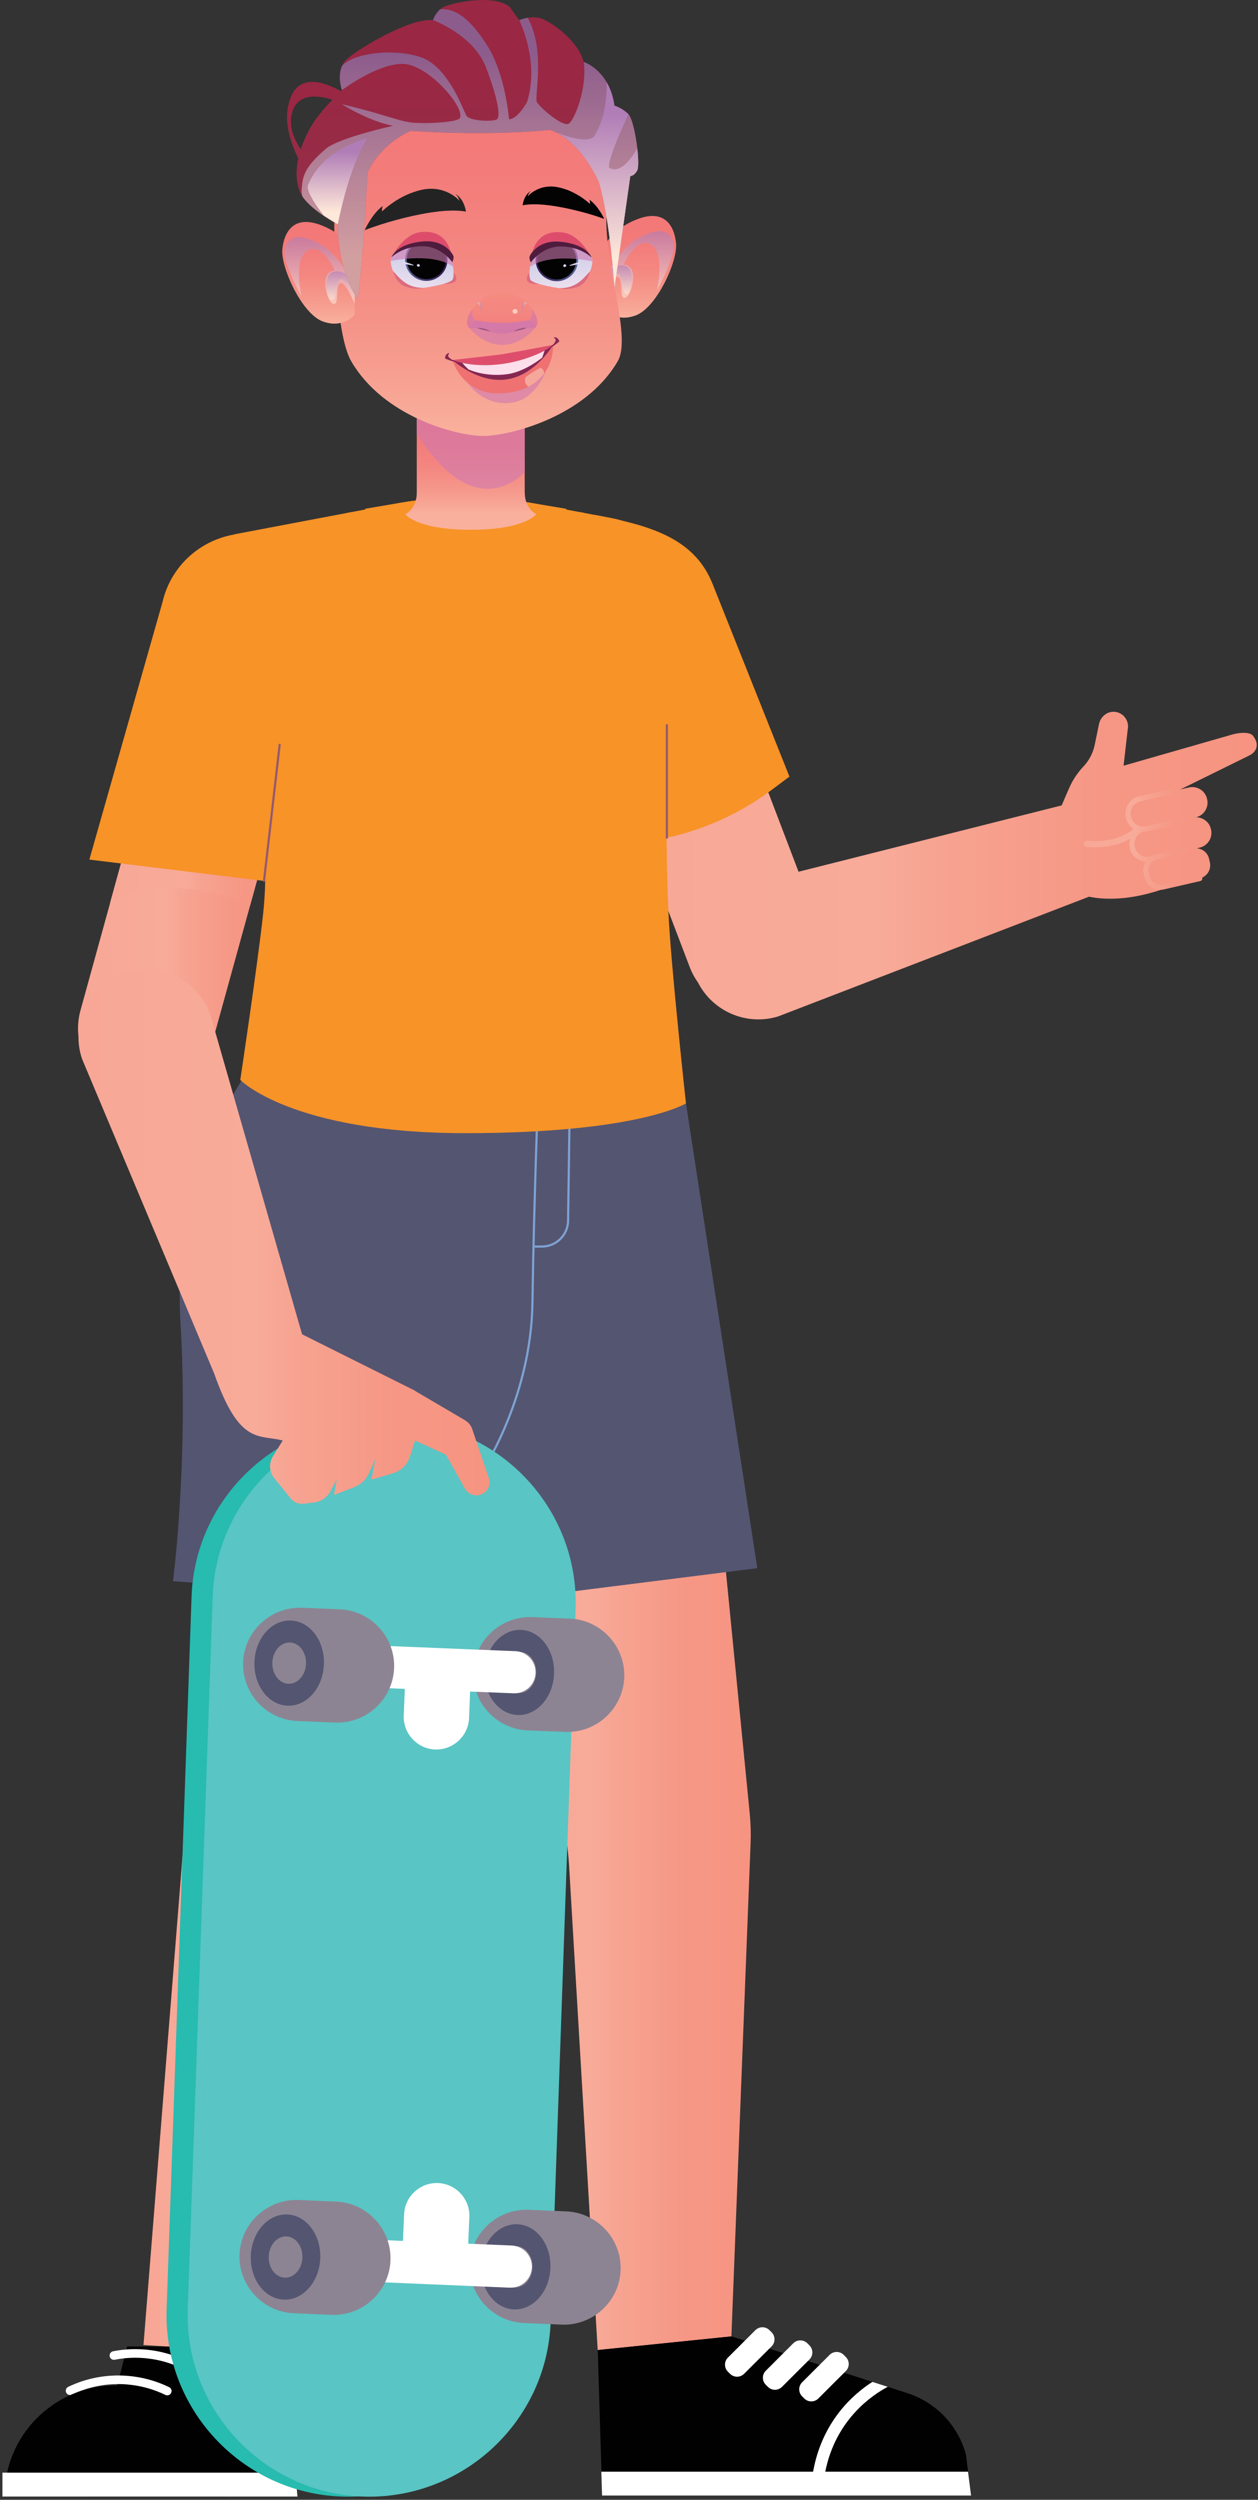 <svg width="374" height="743" viewBox="0 0 374 743" fill="none" xmlns="http://www.w3.org/2000/svg">
<rect x="0" y="0" width="374" height="743" fill="#333333" stroke="none"/>
<path d="M98.713 337.239C116.973 335.84 132.905 349.483 134.305 367.7L82.153 699.502L42.659 697.004L68.405 374.733C65.81 355.857 79.682 338.698 98.713 337.239Z" fill="url(#paint0_linear_8_4386)"/>
<path d="M133.399 373.447C113.234 374.126 89.579 374.938 68.333 375.668L59.888 481.365L115.469 487.574L133.409 373.458L133.399 373.447Z" fill="url(#paint1_linear_8_4386)"/>
<path d="M26.428 742.044H88.436L84.512 697.435H37.808L26.428 742.044Z" fill="#010101"/>
<path d="M33.864 700.119C37.231 699.45 40.774 699.306 44.368 699.759C47.458 700.139 50.393 700.941 53.132 702.093" stroke="white" stroke-width="2.56" stroke-linecap="round" stroke-linejoin="round"/>
<path d="M20.836 710.584C25.996 708.107 31.866 706.935 37.983 707.449C42.185 707.809 46.14 708.929 49.724 710.677" stroke="white" stroke-width="2.56" stroke-linecap="round" stroke-linejoin="round"/>
<path d="M67.54 742.044H1.331C1.331 723.795 16.15 708.991 34.441 708.991C52.731 708.991 67.55 723.785 67.55 742.044H67.54Z" fill="#010101"/>
<path d="M0.723 742.044H88.436L87.818 734.94H0.723V742.044Z" fill="white"/>
<path d="M372.51 218.691C371.593 217.529 368.73 217.694 366.671 218.228L334.035 227.584L335.27 216.769C335.785 214.291 334.045 211.854 331.46 211.577C329.215 211.34 327.186 212.996 326.733 215.206L325.446 221.426C324.951 223.811 323.798 226.021 322.13 227.79C320.296 229.733 318.813 231.984 317.763 234.441L315.631 239.386L237.404 259.105L211.73 191.766L174.14 206.354L205.149 287.696C205.767 289.279 206.57 290.718 207.517 292.034C211.874 300.547 221.822 304.988 231.307 302.12L323.798 266.507C323.798 266.507 329.205 267.946 337.588 266.425C342.603 265.52 347.371 263.783 350.409 262.539L356.671 261.099C358.823 260.606 360.183 258.437 359.688 256.288L359.441 255.219C359.039 253.461 357.505 252.258 355.785 252.134L356.681 251.929C359.081 251.374 360.594 248.958 360.038 246.562L359.997 246.387C359.513 244.311 357.639 242.913 355.589 242.923C357.958 242.337 359.431 239.952 358.885 237.577L358.844 237.402C358.288 235.007 355.867 233.495 353.468 234.051L350.924 234.637L371.233 224.633C373.529 223.585 374.6 221.333 372.5 218.681L372.51 218.691Z" fill="url(#paint2_linear_8_4386)"/>
<path d="M356.496 260.349L345.682 262.837C343.931 263.238 342.201 262.148 341.8 260.41L341.552 259.341C341.357 258.509 341.501 257.635 341.964 256.905C342.325 256.319 342.881 255.938 343.499 255.681L344.961 255.239L354.786 252.977C355.208 252.875 355.466 252.463 355.373 252.042C355.27 251.62 354.858 251.353 354.426 251.456L343.612 253.944C343.252 254.026 342.902 254.16 342.572 254.324L341.841 254.54C340.883 254.766 339.894 254.592 339.06 254.067C338.216 253.543 337.639 252.731 337.371 251.6C337.155 250.644 337.32 249.657 337.845 248.814C338.36 247.991 339.163 247.426 340.1 247.189C340.42 247.179 340.729 247.159 341.048 247.087L351.552 244.671C351.975 244.568 352.232 244.157 352.139 243.735C352.036 243.314 351.624 243.057 351.192 243.149L340.698 245.565C338.72 246.038 336.722 244.784 336.228 242.625C335.775 240.641 337.011 238.656 338.998 238.204L349.678 235.747C350.1 235.644 350.358 235.233 350.265 234.811C350.162 234.39 349.76 234.123 349.318 234.225L338.638 236.682C335.806 237.34 334.035 240.168 334.735 243.159C335.054 244.537 335.909 245.627 337.011 246.336C335.662 247.56 331.378 250.613 323.159 249.893C322.613 249.862 322.202 250.222 322.16 250.726C322.119 251.23 322.49 251.682 322.995 251.723C323.911 251.805 324.776 251.836 325.6 251.836C330.451 251.836 333.798 250.561 335.95 249.318C335.703 250.181 335.662 251.127 335.888 252.124C336.414 254.396 338.35 255.959 340.584 256.154C339.946 257.223 339.73 258.478 340.018 259.691L340.265 260.76C340.78 262.97 342.768 264.482 344.951 264.482C345.301 264.482 345.672 264.441 346.032 264.358L356.846 261.87C357.268 261.768 357.525 261.356 357.433 260.935C357.33 260.513 356.918 260.256 356.485 260.349H356.496Z" fill="url(#paint3_linear_8_4386)"/>
<path d="M234.705 230.822L229.525 234.698C218.619 242.871 205.808 248.166 192.296 250.078L185.787 250.993L162.781 193.328C157.199 179.85 176.972 153.079 176.972 153.079C192.718 156.081 206.106 159.68 211.688 173.158L234.695 230.822H234.705Z" fill="#F79327"/>
<path d="M169.598 337.424C187.816 335.563 204.088 348.794 205.952 366.971L222.893 539.029C223.181 541.959 223.264 544.9 223.15 547.84L217.445 694.433L177.693 698.494L169.197 554.687C169.001 551.356 168.63 548.046 168.084 544.745L140.258 375.668C137.178 356.865 150.608 339.356 169.598 337.413V337.424Z" fill="url(#paint4_linear_8_4386)"/>
<path d="M217.445 694.433L269.762 711.304C278.258 714.049 284.797 720.886 287.156 729.48L288.731 741.745H179.021L177.714 698.494L217.466 694.433H217.445Z" fill="#010101"/>
<path d="M241.729 734.641C244.396 719.827 253.459 711.746 259.36 707.953L263.922 709.423C259.391 711.818 248.444 719.107 245.354 734.641H287.794L288.701 741.745H178.991L178.774 734.641H241.719H241.729Z" fill="white"/>
<path d="M238.474 712.264L239.1 712.889C240.259 714.045 242.137 714.045 243.295 712.889L251.458 704.74C252.616 703.583 252.616 701.709 251.458 700.552L250.832 699.927C249.674 698.771 247.796 698.771 246.637 699.927L238.474 708.076C237.316 709.233 237.316 711.107 238.474 712.264Z" fill="white"/>
<path d="M228.293 709.438L227.674 708.82C226.516 707.664 226.516 705.789 227.674 704.633L235.83 696.491C236.988 695.335 238.867 695.335 240.024 696.491L240.643 697.109C241.801 698.265 241.801 700.14 240.643 701.296L232.487 709.438C231.33 710.594 229.451 710.594 228.293 709.438Z" fill="white"/>
<path d="M216.407 704.926L217.033 705.551C218.191 706.707 220.069 706.707 221.227 705.551L229.389 697.4C230.547 696.243 230.547 694.369 229.389 693.213L228.762 692.588C227.604 691.432 225.726 691.432 224.568 692.588L216.406 700.739C215.248 701.895 215.248 703.77 216.407 704.926Z" fill="white"/>
<path d="M202.214 316.728H74.862C74.862 316.728 50.939 347.612 53.647 392.971C56.109 434.207 51.433 469.963 51.433 469.963L134.007 476.296L142.472 438.71L144.171 476.296L225.148 466.098L202.214 316.718V316.728Z" fill="#545571"/>
<path d="M203.944 327.955L202.224 316.728H74.862C74.862 316.728 67.427 326.331 61.32 342.687C154.645 350.593 203.944 327.955 203.944 327.955Z" fill="#545571"/>
<path d="M159.145 370.507H161.102C165.407 370.507 168.888 367.022 168.888 362.735L169.547 316.739" stroke="#7EA3D4" stroke-width="0.64" stroke-linecap="round" stroke-linejoin="round"/>
<path d="M142.472 438.72C142.472 438.72 157.909 416.483 158.301 387.1C158.692 357.718 160.268 316.728 160.268 316.728" stroke="#7EA3D4" stroke-width="0.64" stroke-linecap="round" stroke-linejoin="round"/>
<path d="M199.618 176.468C200.236 165.642 192.708 156.05 182.039 154.035L157.446 149.399C144.799 147.26 131.885 147.271 119.238 149.409L69.692 158.806C69.692 158.806 81.948 236.95 78.25 271.38C76.644 286.328 71.433 320.995 71.433 320.995C71.433 320.995 86.798 336.807 138.342 336.807C189.886 336.807 203.933 327.955 203.933 327.955C203.933 327.955 199.402 286.39 198.733 271.37C197.507 243.982 198.156 202.119 199.618 176.458V176.468Z" fill="#F79327"/>
<path d="M173.666 152.452L172.286 152.195C171.421 169.621 161.226 183.541 143.038 183.541C124.851 183.541 105.263 169.642 104.378 152.226L102.998 152.483C104.017 170.536 124.182 184.919 143.038 184.919C161.895 184.919 172.657 170.515 173.666 152.442V152.452Z" fill="#F79327"/>
<path d="M143.203 178.144C158.754 178.144 166.828 166.352 168.383 151.239L157.446 149.399C144.799 147.271 131.885 147.271 119.239 149.409L108.6 151.208C110.135 166.331 127.642 178.144 143.203 178.144Z" fill="#F79327"/>
<path d="M38.138 325.118C27.386 322.239 21.001 311.197 23.885 300.464L45.099 223.585L84.049 234.009L62.834 310.889C59.95 321.622 48.889 327.996 38.138 325.118Z" fill="url(#paint5_linear_8_4386)"/>
<path d="M32.741 268.347C32.741 268.347 37.87 263.454 51.423 263.926C65.542 264.42 74.327 269.211 74.327 269.211L84.038 234.009L45.089 223.585L32.741 268.337V268.347Z" fill="url(#paint6_linear_8_4386)"/>
<path d="M80.166 262.045L26.562 255.496L48.302 178.977C51.588 164.758 65.789 155.896 80.032 159.176C94.275 162.455 103.152 176.633 99.867 190.851L80.176 262.045H80.166Z" fill="#F79327"/>
<path d="M101.597 742.043C71.927 741.005 48.498 715.93 49.538 686.312L56.953 474.476C57.993 444.858 83.111 421.469 112.781 422.507C142.451 423.546 165.88 448.62 164.84 478.239L157.425 690.074C156.385 719.693 131.267 743.082 101.597 742.043Z" fill="#28BBB0"/>
<path d="M107.879 742.043C78.209 741.005 54.78 715.93 55.82 686.312L63.235 474.476C64.275 444.858 89.394 421.469 119.064 422.507C148.734 423.546 172.163 448.62 171.122 478.239L163.708 690.074C162.667 719.693 137.549 743.082 107.879 742.043Z" fill="#59C5C4"/>
<path d="M168.043 514.767L156.88 514.314C147.601 513.934 140.33 506.059 140.701 496.796C141.082 487.533 148.97 480.275 158.249 480.645L169.413 481.097C178.692 481.478 185.963 489.353 185.592 498.616C185.211 507.879 177.322 515.137 168.043 514.767Z" fill="#8D8493"/>
<path d="M164.727 497.516C164.439 504.507 159.588 509.986 153.883 509.75C148.178 509.524 143.79 503.663 144.068 496.673C144.346 489.682 149.207 484.202 154.913 484.438C160.618 484.675 165.005 490.525 164.727 497.516Z" fill="#545571"/>
<path d="M159.413 497.3C159.279 500.682 156.921 503.345 154.161 503.232C151.401 503.119 149.269 500.281 149.403 496.899C149.537 493.516 151.895 490.854 154.655 490.967C157.415 491.08 159.547 493.917 159.413 497.3Z" fill="#8D8493"/>
<path d="M153.203 490.771L108.714 488.962C105.253 488.818 102.329 491.512 102.184 494.966C102.04 498.42 104.738 501.34 108.199 501.484L120.351 501.977L120.032 509.904C119.815 515.229 124.007 519.773 129.342 519.989C134.676 520.205 139.228 516.021 139.444 510.696L139.764 502.769L152.688 503.293C156.149 503.437 159.073 500.744 159.218 497.279C159.362 493.815 156.664 490.905 153.193 490.761L153.203 490.771Z" fill="white"/>
<path d="M99.62 511.991L88.456 511.539C79.177 511.158 71.907 503.283 72.278 494.02C72.659 484.757 80.547 477.499 89.826 477.869L100.99 478.321C110.269 478.702 117.539 486.577 117.169 495.84C116.788 505.103 108.899 512.361 99.62 511.991Z" fill="#8D8493"/>
<path d="M96.304 494.74C96.016 501.731 91.165 507.21 85.46 506.974C79.754 506.748 75.367 500.888 75.645 493.897C75.933 486.906 80.784 481.426 86.489 481.663C92.195 481.889 96.582 487.749 96.304 494.74Z" fill="#545571"/>
<path d="M90.98 494.524C90.846 497.906 88.487 500.569 85.727 500.456C82.967 500.343 80.836 497.505 80.969 494.123C81.103 490.741 83.462 488.078 86.222 488.191C88.982 488.304 91.114 491.141 90.98 494.524Z" fill="#8D8493"/>
<path d="M168.373 657.279L157.22 656.806C147.951 656.415 140.031 663.663 139.64 672.916C139.249 682.168 146.509 690.074 155.778 690.465L166.931 690.938C176.2 691.329 184.119 684.081 184.511 674.828C184.902 665.575 177.642 657.669 168.373 657.279Z" fill="#8D8493"/>
<path d="M163.636 674.201C163.934 667.21 159.557 661.35 153.852 661.103C148.147 660.856 143.286 666.326 142.987 673.317C142.688 680.308 147.065 686.168 152.771 686.414C158.476 686.661 163.337 681.192 163.636 674.201Z" fill="#545571"/>
<path d="M158.322 673.975C158.466 670.592 156.344 667.744 153.584 667.631C150.824 667.518 148.466 670.16 148.322 673.553C148.178 676.935 150.299 679.783 153.059 679.896C155.819 680.009 158.178 677.367 158.322 673.975Z" fill="#8D8493"/>
<path d="M151.597 679.958L107.107 678.066C103.647 677.922 100.949 674.992 101.103 671.538C101.247 668.084 104.182 665.39 107.643 665.544L119.795 666.058L120.135 658.132C120.361 652.806 124.913 648.632 130.248 648.859C135.582 649.085 139.764 653.629 139.537 658.954L139.197 666.881L152.122 667.426C155.582 667.57 158.28 670.5 158.126 673.954C157.982 677.408 155.047 680.102 151.586 679.948L151.597 679.958Z" fill="white"/>
<path d="M99.95 654.369L88.796 653.896C79.528 653.506 71.608 660.753 71.217 670.006C70.825 679.259 78.086 687.165 87.355 687.555L98.508 688.028C107.776 688.419 115.696 681.171 116.087 671.918C116.479 662.666 109.218 654.76 99.95 654.369Z" fill="#8D8493"/>
<path d="M95.212 671.291C95.511 664.3 91.134 658.44 85.429 658.194C79.723 657.947 74.862 663.416 74.564 670.407C74.265 677.398 78.642 683.258 84.347 683.505C90.053 683.752 94.913 678.282 95.212 671.291Z" fill="#545571"/>
<path d="M89.898 671.065C90.042 667.683 87.921 664.835 85.161 664.722C82.401 664.609 80.043 667.251 79.898 670.644C79.754 674.036 81.876 676.874 84.636 676.987C87.396 677.1 89.754 674.458 89.898 671.065Z" fill="#8D8493"/>
<path d="M145.314 439.306L140.402 424.779C140.031 423.669 139.259 422.733 138.25 422.137L123.327 413.368L123.378 413.347L89.805 396.589L62.597 301.832C59.023 291.304 47.581 285.66 37.026 289.227C26.48 292.795 20.826 304.217 24.399 314.755L63.688 408.279C71.216 429.663 76.891 426.291 84.059 428.151L81.134 432.87C79.878 434.896 80.042 437.497 81.546 439.357L86.427 445.382C87.365 446.533 88.827 447.13 90.3 446.945L93.307 446.585C95.408 446.338 97.251 445.073 98.25 443.213L100.094 439.779L99.311 444.354L105.48 441.948C107.313 441.228 108.796 439.83 109.609 438.041L111.607 433.641L110.433 439.779L116.787 437.908C119.197 437.198 121.092 435.348 121.854 432.963L123.389 428.162L132.544 432.346L138.239 442.472C138.929 443.696 140.227 444.457 141.638 444.457C144.305 444.457 146.179 441.845 145.325 439.327L145.314 439.306Z" fill="url(#paint7_linear_8_4386)"/>
<path d="M78.487 261.839L83.142 221.374" stroke="#93596F" stroke-width="0.64" stroke-linecap="round" stroke-linejoin="round"/>
<path d="M198.259 248.999V215.535" stroke="#93596F" stroke-width="0.64" stroke-linecap="round" stroke-linejoin="round"/>
<path d="M179.495 73.712C179.495 73.712 181.122 68.489 189.248 65.24C197.373 61.992 200.442 66.865 200.988 72.272C201.534 77.68 195.211 91.374 189.073 93.718C182.935 96.062 179.505 91.734 179.505 91.734V73.712H179.495Z" fill="url(#paint8_linear_8_4386)"/>
<path style="mix-blend-mode:multiply" opacity="0.6" d="M179.495 83.067V88.557C179.495 88.557 182.018 82.265 183.553 82.358C185.087 82.451 184.459 86.594 184.995 88.033C185.54 89.472 187.703 87.94 188.187 83.252C188.671 78.564 185.448 78.616 185.448 78.616C185.448 78.616 189.032 70.247 193.45 72.674C197.878 75.11 195.314 86.254 195.314 86.254C195.314 86.254 201.4 75.675 200.123 71.779C198.846 67.883 195.067 67.605 188.929 71.296C185.921 73.105 182.986 77.166 180.772 80.826C180.309 81.597 179.876 82.348 179.485 83.057L179.495 83.067Z" fill="url(#paint9_linear_8_4386)"/>
<path style="mix-blend-mode:multiply" opacity="0.6" d="M179.495 82.564V86.306C180.422 84.527 182.811 80.261 183.924 81.361C185.304 82.738 184.572 85.278 185.726 87.046C186.879 88.804 188.537 84.065 187.58 80.908C186.622 77.752 182.832 79.006 181.699 79.901C181.431 80.117 181.122 80.435 180.793 80.826C180.381 81.32 179.938 81.926 179.506 82.553L179.495 82.564Z" fill="url(#paint10_linear_8_4386)"/>
<path d="M155.994 146.469V118.906L139.949 120.818L123.904 118.906V146.469C123.904 151.249 120.485 152.822 120.485 152.822C120.485 152.822 123.729 157.459 139.959 157.459C156.19 157.459 159.434 152.822 159.434 152.822C159.434 152.822 156.015 151.249 156.015 146.469H155.994Z" fill="url(#paint11_linear_8_4386)"/>
<g style="mix-blend-mode:multiply" opacity="0.6">
<path d="M155.994 118.906V140.3C153.44 142.891 150.103 144.937 145.829 145.256C135.314 146.037 126.756 133.525 123.893 128.776V118.906L139.949 120.818L155.994 118.906Z" fill="#CE78B1"/>
</g>
<path d="M180.257 65.713C180.257 52.112 182.193 20.612 139.815 20.612C97.437 20.612 99.373 52.112 99.373 65.713C99.373 79.315 100.423 100.432 104.388 107.32C113.914 123.831 135.675 129.577 143.625 129.577C151.576 129.577 174.15 123.831 183.676 107.32C187.652 100.442 180.257 79.921 180.257 65.713Z" fill="url(#paint12_linear_8_4386)"/>
<path d="M159.073 97.46C158.465 97.789 156.231 97.07 154.058 98.026C151.885 98.992 150.937 99.198 149.31 99.198C147.683 99.198 146.735 98.982 144.562 98.026C142.39 97.07 140.155 97.789 139.547 97.46C139.001 97.162 137.899 95.23 140.474 91.847C140.752 91.477 141.071 91.097 141.442 90.696C145.242 86.614 149.3 87.149 149.3 87.149C149.3 87.149 153.368 86.604 157.158 90.696C157.528 91.097 157.848 91.477 158.126 91.847C160.7 95.219 159.598 97.162 159.053 97.46H159.073Z" fill="url(#paint13_linear_8_4386)"/>
<g style="mix-blend-mode:multiply" opacity="0.6">
<path d="M159.073 97.46C158.465 97.789 156.231 97.07 154.058 98.026C151.885 98.992 150.937 99.198 149.31 99.198C147.683 99.198 146.735 98.982 144.562 98.026C142.389 97.07 140.155 97.789 139.547 97.46C139.001 97.162 137.899 95.23 140.474 91.847C140.474 91.847 139.98 94.417 141.37 95.199C141.37 95.199 145.458 95.98 149.31 95.98C153.162 95.98 157.25 95.199 157.25 95.199C158.63 94.417 158.146 91.847 158.146 91.847C160.721 95.219 159.619 97.162 159.073 97.46Z" fill="#CE78B1"/>
</g>
<path style="mix-blend-mode:multiply" opacity="0.6" d="M141.802 90.326C142.904 90.254 143.038 93.163 143.038 93.163C143.038 93.163 143.564 90.459 142.606 89.596L141.802 90.336V90.326Z" fill="url(#paint14_linear_8_4386)"/>
<path style="mix-blend-mode:multiply" opacity="0.6" d="M156.663 90.326C155.561 90.254 155.427 93.163 155.427 93.163C155.427 93.163 154.902 90.459 155.86 89.596L156.663 90.336V90.326Z" fill="url(#paint15_linear_8_4386)"/>
<path d="M141.802 97.501C141.802 97.501 143.533 97.152 145.84 98.509C145.84 98.509 143.862 98.252 141.802 97.501Z" fill="#4F1C3E"/>
<path d="M156.663 97.501C156.663 97.501 154.933 97.152 152.626 98.509C152.626 98.509 154.603 98.252 156.663 97.501Z" fill="#4F1C3E"/>
<g style="mix-blend-mode:multiply" opacity="0.6">
<path d="M139.557 97.46C139.557 97.46 140.268 96.237 141.782 95.281C141.782 95.281 144.717 95.99 149.31 95.99C153.903 95.99 157.25 95.209 157.25 95.209C157.25 95.209 158.805 96.237 159.063 97.46C159.063 97.46 155.263 102.518 149.3 102.518C143.337 102.518 139.537 97.46 139.537 97.46H139.557Z" fill="#CE78B1"/>
</g>
<path d="M152.626 92.012C152.091 92.341 152.513 93.225 152.873 93.225C153.234 93.225 153.914 93.225 153.862 92.618C153.821 92.012 153.275 91.6 152.616 92.012H152.626Z" fill="#FCCEC0"/>
<path d="M105.439 75.49C105.439 75.49 103.811 70.268 95.686 67.019C87.56 63.77 84.491 68.643 83.945 74.051C83.4 79.459 89.723 93.153 95.861 95.497C101.999 97.841 105.428 93.513 105.428 93.513V75.49H105.439Z" fill="url(#paint16_linear_8_4386)"/>
<path style="mix-blend-mode:multiply" opacity="0.6" d="M105.439 84.846V90.336C105.439 90.336 102.915 84.044 101.381 84.136C99.847 84.229 100.475 88.372 99.939 89.811C99.393 91.251 97.231 89.719 96.747 85.031C96.263 80.343 99.486 80.394 99.486 80.394C99.486 80.394 95.902 72.026 91.484 74.452C87.056 76.889 89.62 88.033 89.62 88.033C89.62 88.033 83.534 77.454 84.811 73.558C86.088 69.661 89.867 69.384 96.005 73.074C99.012 74.884 101.947 78.945 104.162 82.605C104.625 83.376 105.058 84.126 105.449 84.836L105.439 84.846Z" fill="url(#paint17_linear_8_4386)"/>
<path style="mix-blend-mode:multiply" opacity="0.6" d="M105.438 84.342V88.084C104.512 86.306 102.122 82.039 101.01 83.139C99.63 84.517 100.361 87.056 99.208 88.825C98.054 90.583 96.396 85.843 97.354 82.687C98.312 79.531 102.102 80.785 103.235 81.679C103.502 81.895 103.811 82.214 104.141 82.605C104.553 83.098 104.996 83.705 105.428 84.332L105.438 84.342Z" fill="url(#paint18_linear_8_4386)"/>
<path d="M134.851 83.52C134.851 83.52 126.324 86.296 122.04 85.617C118.445 85.052 116.149 80.024 116.139 77.557C116.139 77.084 116.221 76.704 116.386 76.467C118.322 73.804 127.148 69.671 131.36 72.653C133.471 74.144 134.346 76.878 134.686 79.222C135.026 81.556 134.851 83.52 134.851 83.52Z" fill="url(#paint19_linear_8_4386)"/>
<path d="M132.967 78.102C133.457 74.668 131.064 71.487 127.623 70.999C124.183 70.511 120.997 72.9 120.508 76.334C120.019 79.769 122.412 82.949 125.852 83.437C129.293 83.925 132.478 81.537 132.967 78.102Z" fill="url(#paint20_linear_8_4386)"/>
<path d="M132.481 77.913C132.872 74.746 130.617 71.862 127.444 71.472C124.272 71.082 121.383 73.333 120.993 76.5C120.602 79.668 122.857 82.551 126.03 82.941C129.202 83.331 132.091 81.08 132.481 77.913Z" fill="#030303"/>
<path d="M130.278 77.477C130.42 75.528 128.953 73.835 127.001 73.693C125.05 73.551 123.353 75.015 123.211 76.963C123.069 78.912 124.536 80.606 126.487 80.747C128.439 80.889 130.136 79.425 130.278 77.477Z" fill="#030303"/>
<g style="mix-blend-mode:multiply" opacity="0.6">
<path d="M134.686 79.222C131.432 76.981 125.5 75.881 116.139 77.557C116.139 77.084 116.221 76.704 116.386 76.467C118.322 73.804 127.148 69.671 131.36 72.653C133.471 74.144 134.346 76.878 134.686 79.222Z" fill="#CE78B1"/>
</g>
<path d="M124.738 69.044C119.815 69.743 116.664 76.118 116.664 76.118C116.664 76.118 121.792 71.131 127.961 72.961C133.234 74.534 134.449 77.927 134.439 77.917C134.439 77.917 134.563 67.646 124.738 69.034V69.044Z" fill="#DD4D6B"/>
<path d="M116.849 80.549C119.125 83.037 121.102 85.617 125.963 85.555C125.963 85.555 123.286 86.337 120.382 85.124C117.477 83.91 116.849 80.549 116.849 80.549Z" fill="#DC6B7D"/>
<path d="M134.861 81.001C134.861 81.001 136.128 82.502 135.459 83.499C134.789 84.496 131.978 84.352 131.978 84.352C131.978 84.352 134.12 83.756 134.532 83.108C134.944 82.461 134.861 81.001 134.861 81.001Z" fill="#DC6B7D"/>
<path d="M116.386 76.467C116.386 76.467 117.683 72.468 125.768 71.758C132.019 71.214 134.418 75.254 134.758 75.984C135.098 76.714 134.449 77.927 134.449 77.927C134.449 77.927 131.288 73.157 125.448 73.177C119.609 73.208 116.396 76.457 116.396 76.457L116.386 76.467Z" fill="#4F1C3E"/>
<path d="M119.671 77.958C119.671 77.958 120.062 77.536 122.915 78.719C123.008 78.76 122.894 78.914 122.791 78.904C122.101 78.811 119.681 78.462 119.671 77.958Z" fill="url(#paint21_linear_8_4386)"/>
<path d="M124.099 78.564C123.687 78.914 124.027 79.222 124.48 79.274C124.81 79.315 124.861 78.79 124.728 78.657C124.594 78.523 124.367 78.338 124.099 78.554V78.564Z" fill="url(#paint22_linear_8_4386)"/>
<path d="M157.415 83.602C157.415 83.602 165.942 86.378 170.226 85.699C173.821 85.134 176.117 80.106 176.127 77.639C176.127 77.166 176.045 76.786 175.88 76.549C173.944 73.887 165.118 69.754 160.906 72.735C158.795 74.226 157.92 76.96 157.58 79.305C157.24 81.638 157.415 83.602 157.415 83.602Z" fill="url(#paint23_linear_8_4386)"/>
<path d="M171.524 79.263C172.605 75.966 170.805 72.418 167.502 71.339C164.199 70.259 160.645 72.057 159.564 75.354C158.483 78.651 160.283 82.199 163.586 83.278C166.889 84.358 170.442 82.56 171.524 79.263Z" fill="url(#paint24_linear_8_4386)"/>
<path d="M168.946 81.947C171.524 80.061 172.084 76.446 170.195 73.872C168.306 71.297 164.684 70.739 162.106 72.624C159.527 74.51 158.968 78.125 160.856 80.7C162.745 83.274 166.367 83.832 168.946 81.947Z" fill="#030303"/>
<path d="M162.018 77.855C162.327 79.788 164.14 81.104 166.076 80.795C168.012 80.487 169.33 78.677 169.021 76.745C168.713 74.812 166.9 73.496 164.964 73.804C163.028 74.113 161.71 75.922 162.018 77.855Z" fill="#030303"/>
<g style="mix-blend-mode:multiply" opacity="0.6">
<path d="M157.58 79.305C160.834 77.063 166.766 75.963 176.127 77.639C176.127 77.166 176.045 76.786 175.88 76.549C173.944 73.887 165.118 69.754 160.906 72.735C158.795 74.226 157.92 76.96 157.58 79.305Z" fill="#CE78B1"/>
</g>
<path d="M167.518 69.127C172.44 69.826 175.592 76.2 175.592 76.2C175.592 76.2 170.463 71.214 164.294 73.043C159.022 74.617 157.806 78.009 157.817 77.999C157.817 77.999 157.693 67.728 167.518 69.116V69.127Z" fill="#DD4D6B"/>
<path d="M175.417 80.631C173.141 83.119 171.163 85.699 166.303 85.637C166.303 85.637 168.98 86.419 171.884 85.206C174.789 83.993 175.417 80.631 175.417 80.631Z" fill="#DC6B7D"/>
<path d="M157.405 81.083C157.405 81.083 156.138 82.584 156.807 83.581C157.487 84.579 160.288 84.435 160.288 84.435C160.288 84.435 158.146 83.838 157.734 83.191C157.322 82.543 157.405 81.083 157.405 81.083Z" fill="#DC6B7D"/>
<path d="M175.88 76.549C175.88 76.549 174.583 72.55 166.498 71.841C160.247 71.296 157.848 75.326 157.508 76.066C157.168 76.796 157.817 78.009 157.817 78.009C157.817 78.009 160.978 73.239 166.818 73.259C172.657 73.29 175.87 76.539 175.87 76.539L175.88 76.549Z" fill="#4F1C3E"/>
<path d="M172.595 78.05C172.595 78.05 172.204 77.629 169.351 78.811C169.258 78.852 169.372 79.006 169.475 78.996C170.165 78.904 172.585 78.554 172.595 78.05Z" fill="url(#paint25_linear_8_4386)"/>
<path d="M168.167 78.647C168.579 78.996 168.239 79.305 167.786 79.356C167.456 79.397 167.405 78.873 167.539 78.739C167.672 78.605 167.899 78.42 168.167 78.636V78.647Z" fill="url(#paint26_linear_8_4386)"/>
<g style="mix-blend-mode:multiply" opacity="0.6">
<path d="M139.012 113.766C139.012 113.766 143.615 120.972 152.307 119.667C159.351 118.608 162.317 110.27 162.317 110.27C162.317 110.27 152.462 115.997 139.022 113.766H139.012Z" fill="#CE78B1"/>
</g>
<path d="M134.511 107.001C134.511 107.001 142.348 107.577 149.887 106.446C157.425 105.315 164.449 102.508 164.449 102.508C164.449 102.508 157.755 115.256 150.69 116.315C143.625 117.374 134.511 106.991 134.511 106.991V107.001Z" fill="#842852"/>
<path d="M149.547 105.253C147.59 105.551 134.511 107.001 134.511 107.001C138.517 108.605 145.088 108.923 149.99 108.183C154.892 107.443 161.092 105.222 164.439 102.508C164.439 102.508 151.504 104.955 149.547 105.243V105.253Z" fill="#DE4E6C"/>
<path d="M134.511 107.001C134.511 107.001 142.101 114.043 150.68 112.758C159.259 111.473 164.439 102.519 164.439 102.519C164.439 102.519 165.201 114.629 151.421 116.685C137.642 118.752 134.511 107.001 134.511 107.001Z" fill="#EF7172"/>
<path d="M137.436 107.865C137.436 107.865 138.075 108.677 139.269 109.797C139.269 109.797 144.295 112.193 151.03 111.185C156.2 110.414 161.195 106.302 161.195 106.302L161.905 104.205C161.905 104.205 150.937 110.558 137.436 107.875V107.865Z" fill="#FCDFEB"/>
<path d="M135.15 107.237C135.15 107.237 133.698 106.826 133.193 105.788C133.193 105.788 133.337 105.428 133.543 104.904C133.543 104.904 132.246 105.048 132.338 106.59C132.338 106.59 134.161 107.32 135.201 107.587L135.15 107.237Z" fill="#842852"/>
<path d="M163.79 102.95C163.79 102.95 165.057 102.128 165.232 100.987C165.232 100.987 164.995 100.678 164.634 100.246C164.634 100.246 165.911 100.01 166.282 101.511C166.282 101.511 164.748 102.745 163.841 103.3L163.79 102.95Z" fill="#842852"/>
<path d="M156.262 112.1C156.262 112.1 155.469 113.786 157.117 114.938C157.117 114.938 159.866 113.611 161.813 110.99C161.813 110.99 161.627 109.612 160.742 109.324C160.742 109.324 159.001 110.034 156.251 112.1H156.262Z" fill="#F5A79C"/>
<g style="mix-blend-mode:multiply">
<path d="M138.517 62.917C138.517 62.917 136.097 62.249 130.557 62.825C128.909 62.999 126.993 63.277 124.779 63.719C115.109 65.652 108.477 68.386 108.477 68.386C108.507 68.212 110.608 63.596 113.791 61.231C113.77 61.282 113.44 62.064 113.605 62.835C113.605 62.835 117.138 59.278 122.431 57.294C123.42 56.923 124.47 56.605 125.562 56.379C132.554 54.939 136.602 59.658 136.602 59.658C136.602 59.658 136.241 58.342 135.387 57.643C135.387 57.643 137.889 58.815 138.528 62.927L138.517 62.917Z" fill="#232323"/>
<g style="mix-blend-mode:multiply" opacity="0.6">
<path d="M130.546 62.835C128.899 63.01 126.983 63.287 124.769 63.729C115.099 65.662 108.466 68.397 108.466 68.397C108.497 68.222 110.598 63.606 113.78 61.241C113.76 61.293 113.43 62.074 113.595 62.845C113.595 62.845 117.127 59.288 122.421 57.304C120.619 58.527 116.726 61.272 114.759 64.901C114.759 64.901 119.774 62.331 130.546 62.845V62.835Z" fill="#232323"/>
</g>
</g>
<g style="mix-blend-mode:multiply">
<path d="M155.366 61.036C155.366 61.036 157.302 60.47 161.771 60.861C163.1 60.974 164.645 61.18 166.426 61.509C174.233 62.938 179.598 65.045 179.598 65.045C179.567 64.901 177.827 61.221 175.232 59.36C175.242 59.401 175.52 60.018 175.396 60.645C175.396 60.645 172.513 57.828 168.229 56.306C167.425 56.019 166.581 55.782 165.695 55.618C160.052 54.548 156.859 58.394 156.859 58.394C156.859 58.394 157.127 57.324 157.817 56.759C157.817 56.759 155.819 57.736 155.366 61.046V61.036Z" fill="#030303"/>
<g style="mix-blend-mode:multiply" opacity="0.6">
<path d="M161.771 60.861C163.1 60.974 164.645 61.18 166.426 61.509C174.233 62.938 179.598 65.045 179.598 65.045C179.567 64.901 177.827 61.221 175.232 59.36C175.242 59.401 175.52 60.018 175.396 60.645C175.396 60.645 172.513 57.828 168.229 56.306C169.691 57.263 172.863 59.422 174.49 62.321C174.49 62.321 170.422 60.316 161.771 60.871V60.861Z" fill="#030303"/>
</g>
</g>
<path d="M104.707 29.278C104.707 29.278 87.117 15.697 85.377 33.586C84.821 39.312 88.178 52.708 104.264 65.456L103.265 57.047C103.265 57.047 82.473 44.319 87.189 32.517C90.166 25.073 101.916 30.831 101.916 30.831L104.707 29.289V29.278Z" fill="url(#paint27_linear_8_4386)"/>
<path d="M189.423 50.714C188.372 52.513 187.394 52.287 187.394 52.287L182.688 85.566C182.688 85.566 181.483 65.816 178.063 54.158C178.063 54.158 172.863 41.749 163.501 38.603C163.501 38.603 147.003 40.546 122.04 38.901C122.04 38.901 113.276 42.489 109.259 51.32C109.259 51.32 108.116 75.398 106.355 89.051C106.355 89.051 100.423 80.908 100.423 66.7C100.423 66.7 92.885 62.794 89.908 58.414C89.816 58.27 89.733 58.136 89.651 58.003C87.261 53.726 87.426 45.995 92.771 37.123C95.644 32.352 101.659 26.801 101.659 26.801C101.659 26.801 100.227 22.873 101.669 19.635C101.978 18.915 102.442 18.227 103.09 17.63C106.664 14.31 122.266 5.119 128.734 6.013C128.734 6.013 129.321 4.101 130.855 2.775C131.216 2.466 131.617 2.189 132.081 1.973C134.532 0.852 146.571 -1.841 151.473 1.973L154.367 6.003C154.367 6.003 155.427 5.54 156.9 5.293C158.136 5.088 159.66 5.036 161.071 5.55C164.171 6.671 171.967 12.223 173.532 18.422C173.532 18.422 181.184 20.807 182.667 31.427C182.667 31.427 184.891 32.023 186.828 33.966C188.764 35.91 190.483 48.925 189.423 50.724V50.714Z" fill="url(#paint28_linear_8_4386)"/>
<path style="mix-blend-mode:multiply" opacity="0.6" d="M189.423 50.714C188.372 52.513 187.394 52.287 187.394 52.287L182.687 85.566C182.687 85.566 181.483 65.816 178.063 54.158C178.063 54.158 172.863 41.749 163.501 38.603C163.501 38.603 163.491 38.603 163.481 38.603C162.78 38.685 146.457 40.505 122.04 38.891C122.04 38.891 113.275 42.479 109.259 51.31C109.259 51.31 108.116 75.388 106.355 89.04C106.355 89.04 100.423 80.898 100.423 66.69C100.423 66.69 92.884 62.783 89.908 58.404C89.723 57.694 89.63 57.16 89.651 56.851C89.96 52.657 90.052 50.066 96.932 44.185C100.701 40.968 116.808 37.4 116.808 37.4C109.115 35.827 101.659 30.975 101.659 30.975C114.357 33.925 118.795 36.239 123.275 36.506C128.322 36.804 136.015 36.208 136.674 35.159C138.538 32.157 127.251 19.008 119.671 18.977C112.091 18.946 101.659 26.78 101.659 26.78C101.659 26.78 100.227 22.853 101.669 19.614C104.769 15.913 116.406 14.217 124.872 16.911C133.337 19.604 137.652 32.774 138.692 34.408C139.732 36.053 146.715 36.208 147.755 35.457C148.795 34.707 148.198 29.772 144.48 20.046C140.762 10.331 128.734 5.992 128.734 5.992C128.734 5.992 129.321 4.08 130.855 2.754C135.345 2.353 139.887 5.54 145.088 13.919C150.288 22.288 151.328 35.457 151.328 35.457C153.852 35.457 156.673 30.368 156.673 30.368C160.535 18.257 154.367 5.992 154.367 5.992C154.367 5.992 155.427 5.53 156.9 5.283C162.327 15.194 158.743 28.723 159.639 30.368C160.535 32.013 167.219 37.698 169.001 36.804C170.782 35.91 174.644 26.03 173.532 18.412C173.532 18.412 177.569 19.666 180.339 24.426C181.39 26.215 182.265 28.507 182.667 31.417C182.667 31.417 184.891 32.013 186.827 33.956C187.95 35.087 188.99 39.909 189.464 44.134C189.814 47.208 189.866 49.963 189.423 50.714Z" fill="url(#paint29_linear_8_4386)"/>
<path style="mix-blend-mode:multiply" d="M109.115 41.142C109.115 41.142 95.974 44.114 91.577 54.99C90.701 57.16 96.252 64.058 96.252 64.058L100.423 66.69C100.423 66.69 103.471 50.272 109.115 41.142Z" fill="url(#paint30_linear_8_4386)"/>
<path style="mix-blend-mode:multiply" d="M189.423 50.714C188.372 52.513 187.394 52.287 187.394 52.287L182.687 85.566C182.687 85.566 181.483 65.816 178.063 54.158C178.063 54.158 172.863 41.749 163.501 38.603C176.622 44.185 177.023 39.796 177.023 39.796C180.854 33.514 180.339 24.426 180.339 24.426C181.39 26.215 182.265 28.507 182.667 31.417C182.667 31.417 184.891 32.013 186.827 33.956C186.827 33.956 179.691 49.069 181.297 49.963C182.904 50.858 185.643 50.559 189.423 44.175C189.423 44.175 189.433 44.155 189.464 44.124C189.814 47.198 189.866 49.953 189.423 50.703V50.714Z" fill="url(#paint31_linear_8_4386)"/>
<defs>
<linearGradient id="paint0_linear_8_4386" x1="42.659" y1="518.324" x2="134.305" y2="518.324" gradientUnits="userSpaceOnUse">
<stop stop-color="#F8A796"/>
<stop offset="0.43" stop-color="#F8AB99"/>
<stop offset="0.53" stop-color="#F7A391"/>
<stop offset="0.77" stop-color="#F69785"/>
<stop offset="1" stop-color="#F69481"/>
</linearGradient>
<linearGradient id="paint1_linear_8_4386" x1="59.888" y1="430.506" x2="133.399" y2="430.506" gradientUnits="userSpaceOnUse">
<stop stop-color="#F8A796"/>
<stop offset="0.43" stop-color="#F8AB99"/>
<stop offset="0.53" stop-color="#F7A391"/>
<stop offset="0.77" stop-color="#F69785"/>
<stop offset="1" stop-color="#F69481"/>
</linearGradient>
<linearGradient id="paint2_linear_8_4386" x1="174.15" y1="247.395" x2="373.643" y2="247.395" gradientUnits="userSpaceOnUse">
<stop stop-color="#F8A796"/>
<stop offset="0.43" stop-color="#F8AB99"/>
<stop offset="0.53" stop-color="#F7A391"/>
<stop offset="0.77" stop-color="#F69785"/>
<stop offset="1" stop-color="#F69481"/>
</linearGradient>
<linearGradient id="paint3_linear_8_4386" x1="322.171" y1="249.338" x2="357.464" y2="249.338" gradientUnits="userSpaceOnUse">
<stop stop-color="#F8A796"/>
<stop offset="0.43" stop-color="#F8AB99"/>
<stop offset="0.53" stop-color="#F7A391"/>
<stop offset="0.77" stop-color="#F69785"/>
<stop offset="1" stop-color="#F69481"/>
</linearGradient>
<linearGradient id="paint4_linear_8_4386" x1="139.815" y1="517.872" x2="223.202" y2="517.872" gradientUnits="userSpaceOnUse">
<stop stop-color="#F8A796"/>
<stop offset="0.43" stop-color="#F8AB99"/>
<stop offset="0.53" stop-color="#F7A391"/>
<stop offset="0.77" stop-color="#F69785"/>
<stop offset="1" stop-color="#F69481"/>
</linearGradient>
<linearGradient id="paint5_linear_8_4386" x1="23.195" y1="274.701" x2="84.049" y2="274.701" gradientUnits="userSpaceOnUse">
<stop stop-color="#F8A796"/>
<stop offset="0.43" stop-color="#F8AB99"/>
<stop offset="0.53" stop-color="#F7A391"/>
<stop offset="0.77" stop-color="#F69785"/>
<stop offset="1" stop-color="#F69481"/>
</linearGradient>
<linearGradient id="paint6_linear_8_4386" x1="32.741" y1="246.398" x2="84.049" y2="246.398" gradientUnits="userSpaceOnUse">
<stop stop-color="#F8A796"/>
<stop offset="0.43" stop-color="#F8AB99"/>
<stop offset="0.53" stop-color="#F7A391"/>
<stop offset="0.77" stop-color="#F69785"/>
<stop offset="1" stop-color="#F69481"/>
</linearGradient>
<linearGradient id="paint7_linear_8_4386" x1="23.308" y1="367.557" x2="145.52" y2="367.557" gradientUnits="userSpaceOnUse">
<stop stop-color="#F8A796"/>
<stop offset="0.43" stop-color="#F8AB99"/>
<stop offset="0.53" stop-color="#F7A391"/>
<stop offset="0.77" stop-color="#F69785"/>
<stop offset="1" stop-color="#F69481"/>
</linearGradient>
<linearGradient id="paint8_linear_8_4386" x1="190.257" y1="94.417" x2="190.257" y2="64.192" gradientUnits="userSpaceOnUse">
<stop stop-color="#F9B19D"/>
<stop offset="0.21" stop-color="#F69B8E"/>
<stop offset="0.47" stop-color="#F48781"/>
<stop offset="0.74" stop-color="#F37B79"/>
<stop offset="1" stop-color="#F37777"/>
</linearGradient>
<linearGradient id="paint9_linear_8_4386" x1="189.907" y1="88.557" x2="189.907" y2="68.695" gradientUnits="userSpaceOnUse">
<stop stop-color="#FEE8D9"/>
<stop offset="0.99" stop-color="#B07DB7"/>
</linearGradient>
<linearGradient id="paint10_linear_8_4386" x1="183.687" y1="87.437" x2="183.687" y2="78.893" gradientUnits="userSpaceOnUse">
<stop stop-color="#FEE8D9"/>
<stop offset="0.99" stop-color="#B07DB7"/>
</linearGradient>
<linearGradient id="paint11_linear_8_4386" x1="139.939" y1="153.007" x2="139.939" y2="123.615" gradientUnits="userSpaceOnUse">
<stop stop-color="#F9B19D"/>
<stop offset="0.21" stop-color="#F69B8E"/>
<stop offset="0.47" stop-color="#F48781"/>
<stop offset="0.74" stop-color="#F37B79"/>
<stop offset="1" stop-color="#F37777"/>
</linearGradient>
<linearGradient id="paint12_linear_8_4386" x1="142.112" y1="129.567" x2="142.112" y2="20.612" gradientUnits="userSpaceOnUse">
<stop stop-color="#F9B19D"/>
<stop offset="0.21" stop-color="#F69B8E"/>
<stop offset="0.47" stop-color="#F48781"/>
<stop offset="0.74" stop-color="#F37B79"/>
<stop offset="1" stop-color="#F37777"/>
</linearGradient>
<linearGradient id="paint13_linear_8_4386" x1="149.31" y1="99.198" x2="149.31" y2="87.128" gradientUnits="userSpaceOnUse">
<stop stop-color="#F3797E"/>
<stop offset="0.06" stop-color="#F37A7E"/>
<stop offset="0.53" stop-color="#F48680"/>
<stop offset="1" stop-color="#F58B81"/>
</linearGradient>
<linearGradient id="paint14_linear_8_4386" x1="141.802" y1="91.374" x2="143.182" y2="91.374" gradientUnits="userSpaceOnUse">
<stop stop-color="#FEE8D9"/>
<stop offset="0.99" stop-color="#B07DB7"/>
</linearGradient>
<linearGradient id="paint15_linear_8_4386" x1="156.663" y1="91.374" x2="155.283" y2="91.374" gradientUnits="userSpaceOnUse">
<stop stop-color="#FEE8D9"/>
<stop offset="0.99" stop-color="#B07DB7"/>
</linearGradient>
<linearGradient id="paint16_linear_8_4386" x1="94.687" y1="96.186" x2="94.687" y2="65.97" gradientUnits="userSpaceOnUse">
<stop stop-color="#F9B19D"/>
<stop offset="0.21" stop-color="#F69B8E"/>
<stop offset="0.47" stop-color="#F48781"/>
<stop offset="0.74" stop-color="#F37B79"/>
<stop offset="1" stop-color="#F37777"/>
</linearGradient>
<linearGradient id="paint17_linear_8_4386" x1="95.037" y1="90.336" x2="95.037" y2="70.473" gradientUnits="userSpaceOnUse">
<stop stop-color="#FEE8D9"/>
<stop offset="0.99" stop-color="#B07DB7"/>
</linearGradient>
<linearGradient id="paint18_linear_8_4386" x1="101.257" y1="89.215" x2="101.257" y2="80.672" gradientUnits="userSpaceOnUse">
<stop stop-color="#FEE8D9"/>
<stop offset="0.99" stop-color="#B07DB7"/>
</linearGradient>
<linearGradient id="paint19_linear_8_4386" x1="124.573" y1="86.063" x2="126.89" y2="71.43" gradientUnits="userSpaceOnUse">
<stop stop-color="#ECE0EF"/>
<stop offset="1" stop-color="#BFC6E5"/>
</linearGradient>
<linearGradient id="paint20_linear_8_4386" x1="120.49" y1="76.254" x2="132.919" y2="78.228" gradientUnits="userSpaceOnUse">
<stop stop-color="#566596"/>
<stop offset="1" stop-color="#331C52"/>
</linearGradient>
<linearGradient id="paint21_linear_8_4386" x1="121.104" y1="78.935" x2="121.815" y2="77.876" gradientUnits="userSpaceOnUse">
<stop stop-color="#ECE0EF"/>
<stop offset="1" stop-color="#BFC6E5"/>
</linearGradient>
<linearGradient id="paint22_linear_8_4386" x1="124.273" y1="79.291" x2="124.396" y2="78.509" gradientUnits="userSpaceOnUse">
<stop stop-color="#ECE0EF"/>
<stop offset="1" stop-color="#BFC6E5"/>
</linearGradient>
<linearGradient id="paint23_linear_8_4386" x1="167.317" y1="86.016" x2="165.001" y2="71.383" gradientUnits="userSpaceOnUse">
<stop stop-color="#ECE0EF"/>
<stop offset="1" stop-color="#BFC6E5"/>
</linearGradient>
<linearGradient id="paint24_linear_8_4386" x1="171.46" y1="77.099" x2="159.042" y2="79.07" gradientUnits="userSpaceOnUse">
<stop stop-color="#566596"/>
<stop offset="1" stop-color="#331C52"/>
</linearGradient>
<linearGradient id="paint25_linear_8_4386" x1="171.507" y1="78.826" x2="170.796" y2="77.767" gradientUnits="userSpaceOnUse">
<stop stop-color="#ECE0EF"/>
<stop offset="1" stop-color="#BFC6E5"/>
</linearGradient>
<linearGradient id="paint26_linear_8_4386" x1="167.618" y1="79.244" x2="167.494" y2="78.462" gradientUnits="userSpaceOnUse">
<stop stop-color="#ECE0EF"/>
<stop offset="1" stop-color="#BFC6E5"/>
</linearGradient>
<linearGradient id="paint27_linear_8_4386" x1="95.016" y1="60.337" x2="95.016" y2="34.522" gradientUnits="userSpaceOnUse">
<stop stop-color="#92324C"/>
<stop offset="1" stop-color="#9A2743"/>
</linearGradient>
<linearGradient id="paint28_linear_8_4386" x1="138.96" y1="77.948" x2="138.96" y2="22.03" gradientUnits="userSpaceOnUse">
<stop stop-color="#92324C"/>
<stop offset="1" stop-color="#9A2743"/>
</linearGradient>
<linearGradient id="paint29_linear_8_4386" x1="139.701" y1="76.847" x2="139.701" y2="15.235" gradientUnits="userSpaceOnUse">
<stop stop-color="#FEE8D9"/>
<stop offset="0.99" stop-color="#827EBC"/>
</linearGradient>
<linearGradient id="paint30_linear_8_4386" x1="100.299" y1="63.081" x2="100.299" y2="44.843" gradientUnits="userSpaceOnUse">
<stop stop-color="#FEE8D9"/>
<stop offset="0.99" stop-color="#B07DB7"/>
</linearGradient>
<linearGradient id="paint31_linear_8_4386" x1="176.622" y1="76.93" x2="176.622" y2="33.288" gradientUnits="userSpaceOnUse">
<stop stop-color="#FEE8D9"/>
<stop offset="0.99" stop-color="#B07DB7"/>
</linearGradient>
</defs>
</svg>
